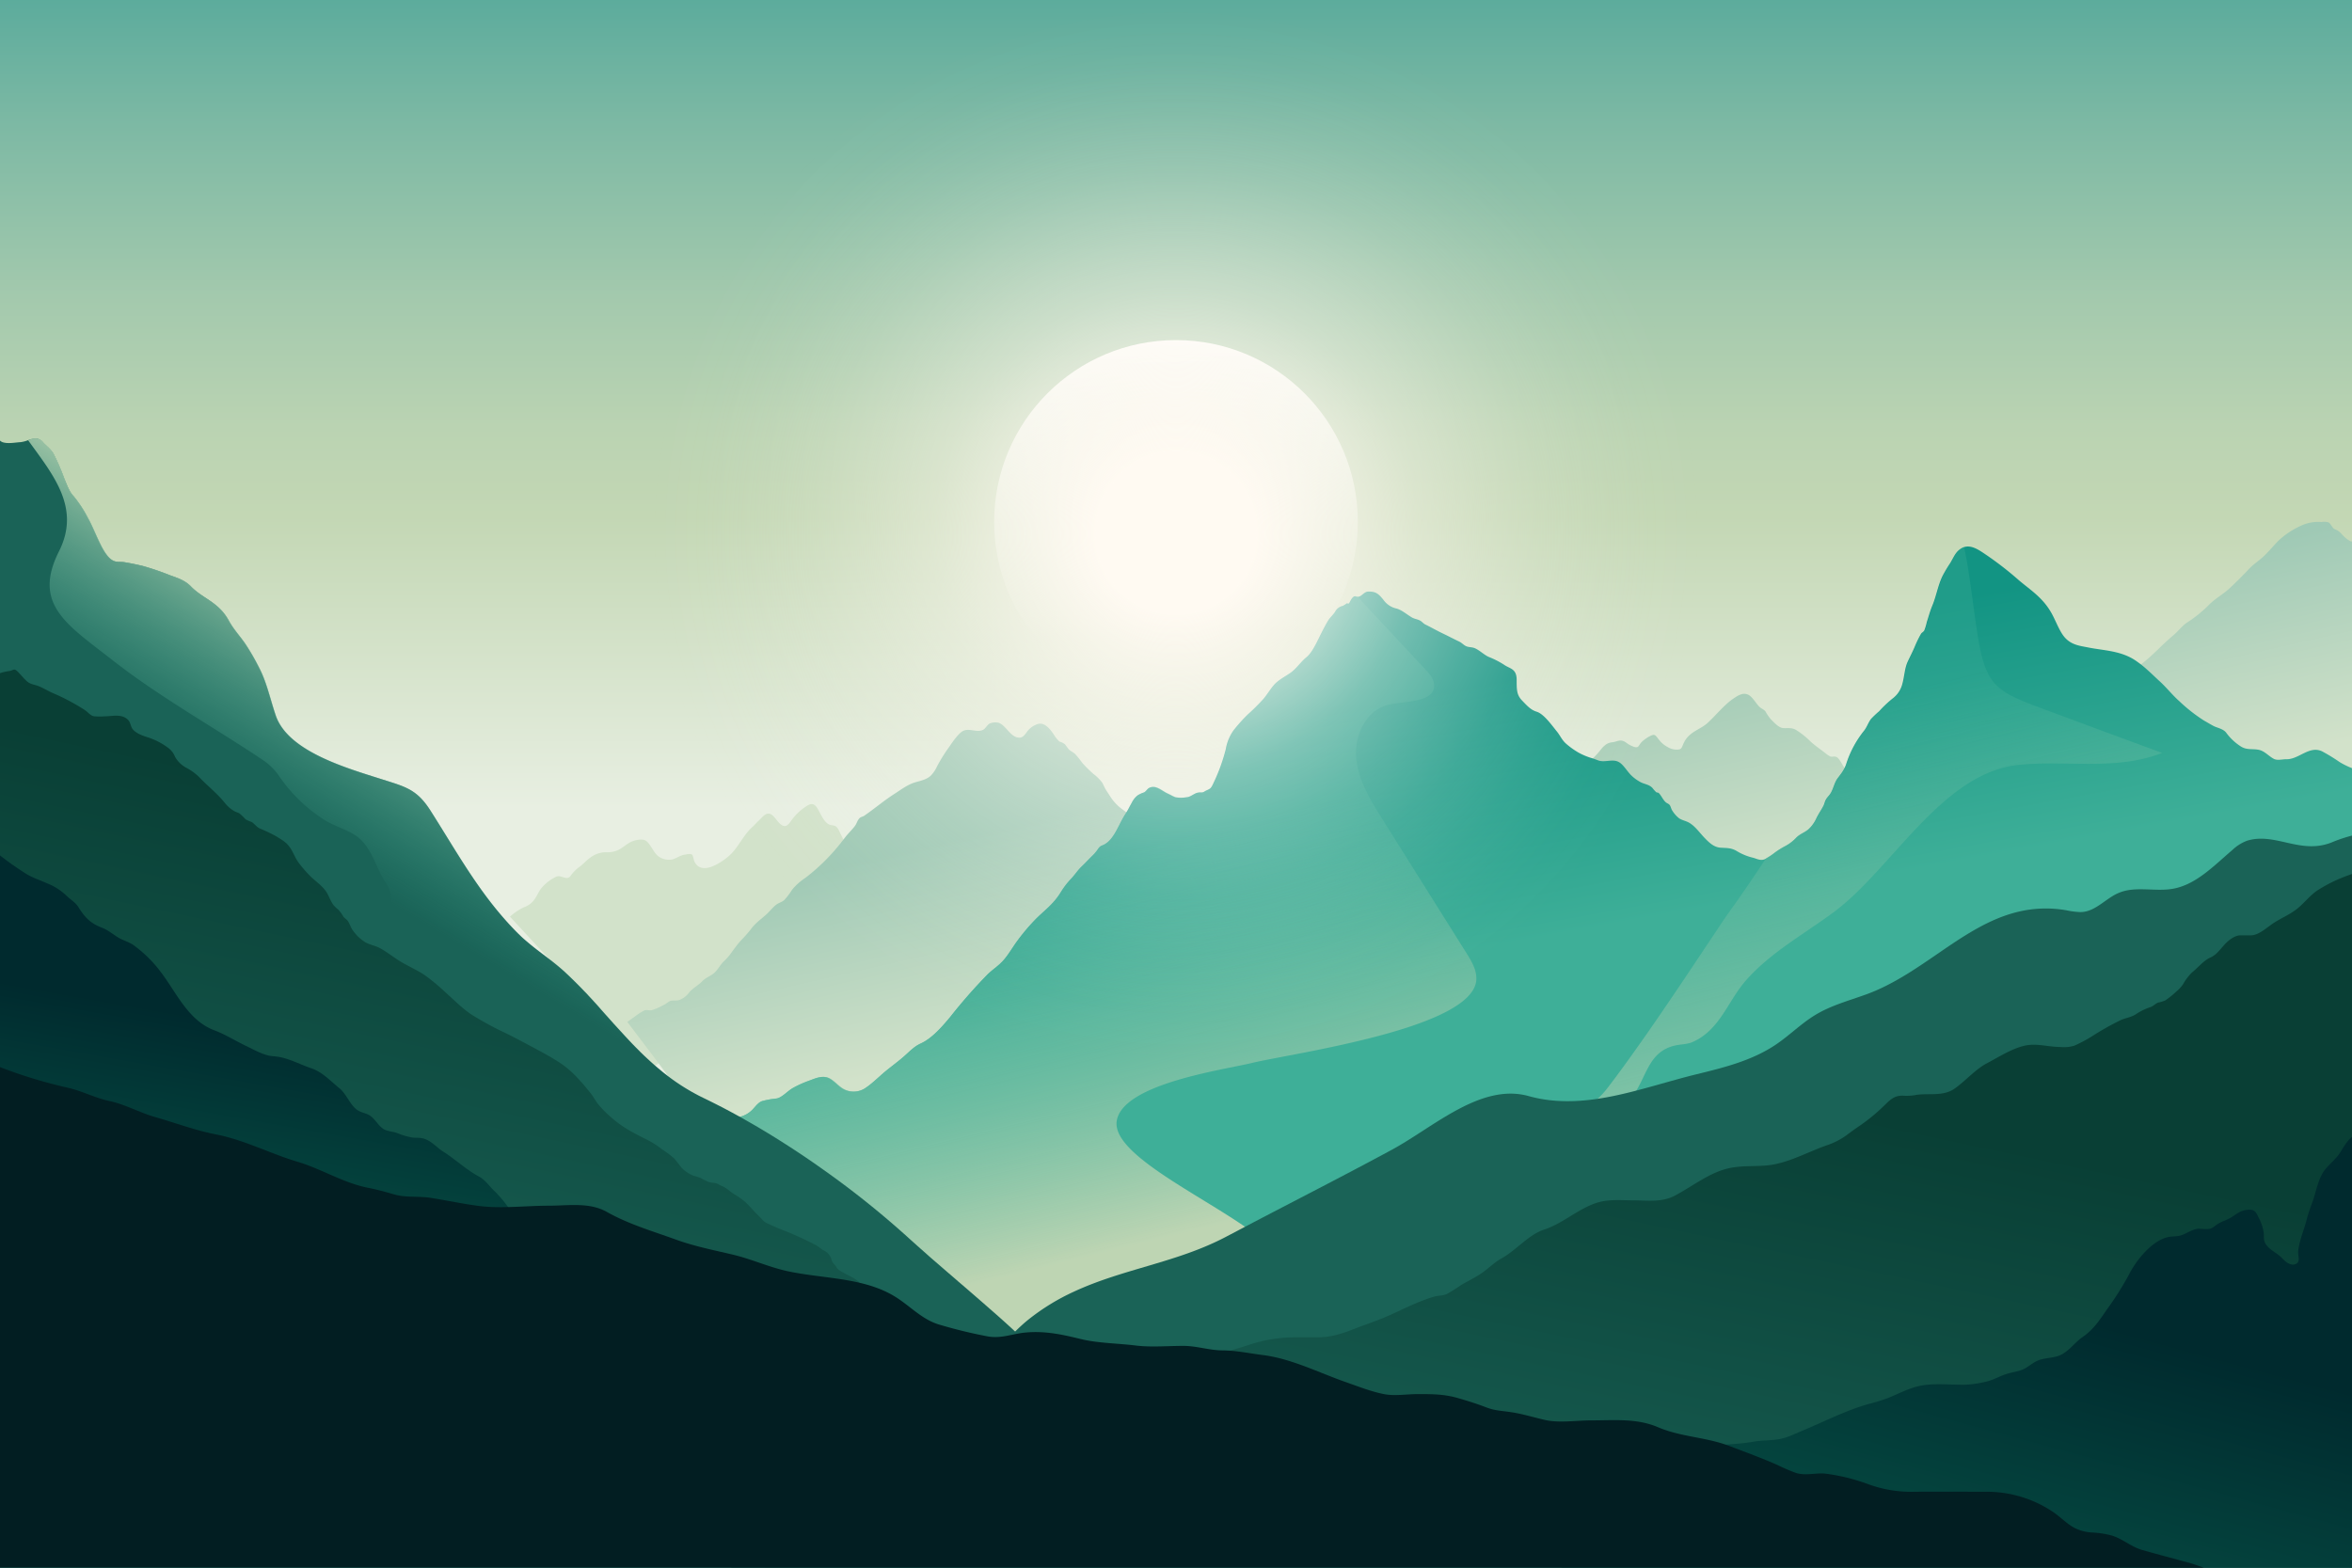 <svg xmlns="http://www.w3.org/2000/svg" xmlns:xlink="http://www.w3.org/1999/xlink" viewBox="0 0 750 500"><rect x="0" y="0" width="750" height="500" fill="#333333" stroke="none"/><defs><style>.cls-1{isolation:isolate;}.cls-2{fill:url(#linear-gradient);}.cls-3{fill:url(#linear-gradient-3);}.cls-4{fill:#d2e2ca;}.cls-5{fill:url(#linear-gradient-4);}.cls-6{fill:url(#linear-gradient-5);}.cls-7{fill:url(#linear-gradient-6);}.cls-8{fill:url(#linear-gradient-7);}.cls-9{fill:#1a6357;}.cls-10{fill:url(#linear-gradient-8);}.cls-11{fill:url(#linear-gradient-9);}.cls-12{fill:url(#linear-gradient-10);}.cls-13{fill:url(#linear-gradient-11);}.cls-14{fill:#021e22;}.cls-15{mix-blend-mode:overlay;fill:url(#radial-gradient);}</style><linearGradient id="linear-gradient" x1="375" y1="-1.43" x2="375" y2="257.82" gradientUnits="userSpaceOnUse"><stop offset="0" stop-color="#5bab9c"/><stop offset="0.16" stop-color="#7db9a4"/><stop offset="0.37" stop-color="#a3c9ad"/><stop offset="0.53" stop-color="#bad3b2"/><stop offset="0.64" stop-color="#c3d7b4"/><stop offset="1" stop-color="#e8efe2"/></linearGradient><linearGradient id="linear-gradient-3" x1="373.46" y1="105.71" x2="375.91" y2="202.51" gradientUnits="userSpaceOnUse"><stop offset="0" stop-color="#fff"/><stop offset="0.25" stop-color="#fff" stop-opacity="0.77"/><stop offset="0.82" stop-color="#fff" stop-opacity="0.19"/><stop offset="1" stop-color="#fff" stop-opacity="0"/></linearGradient><linearGradient id="linear-gradient-4" x1="485.83" y1="296.37" x2="470.66" y2="229.8" gradientUnits="userSpaceOnUse"><stop offset="0" stop-color="#d2e2ca"/><stop offset="1" stop-color="#9fc9b5"/></linearGradient><linearGradient id="linear-gradient-5" x1="350.91" y1="240.02" x2="365.86" y2="322.2" gradientUnits="userSpaceOnUse"><stop offset="0" stop-color="#129483"/><stop offset="1" stop-color="#3eaf98"/></linearGradient><linearGradient id="linear-gradient-6" x1="327.96" y1="405.58" x2="298.6" y2="285.79" gradientUnits="userSpaceOnUse"><stop offset="0" stop-color="#bed5b3"/><stop offset="1" stop-color="#3eaf98" stop-opacity="0.3"/></linearGradient><linearGradient id="linear-gradient-7" x1="615.85" y1="383" x2="577.57" y2="226.83" xlink:href="#linear-gradient-6"/><linearGradient id="linear-gradient-8" x1="212.5" y1="246.2" x2="170.89" y2="315.83" gradientUnits="userSpaceOnUse"><stop offset="0" stop-color="#bed5b3"/><stop offset="1" stop-color="#3eaf98" stop-opacity="0"/></linearGradient><linearGradient id="linear-gradient-9" x1="384.75" y1="311.2" x2="346.83" y2="490.76" gradientUnits="userSpaceOnUse"><stop offset="0" stop-color="#093f35"/><stop offset="1" stop-color="#1a6357"/></linearGradient><linearGradient id="linear-gradient-10" x1="91.76" y1="329.03" x2="76.82" y2="413.16" gradientUnits="userSpaceOnUse"><stop offset="0" stop-color="#002a2e"/><stop offset="0.99" stop-color="#075649"/></linearGradient><linearGradient id="linear-gradient-11" x1="634.78" y1="412.66" x2="603.04" y2="529.3" xlink:href="#linear-gradient-10"/><radialGradient id="radial-gradient" cx="375" cy="170.22" r="167.86" gradientTransform="translate(230.2 -215.31) rotate(45)" gradientUnits="userSpaceOnUse"><stop offset="0.15" stop-color="#fffaf2"/><stop offset="0.24" stop-color="#fffaf2" stop-opacity="0.82"/><stop offset="0.35" stop-color="#fffaf2" stop-opacity="0.61"/><stop offset="0.46" stop-color="#fffaf2" stop-opacity="0.42"/><stop offset="0.58" stop-color="#fffaf2" stop-opacity="0.27"/><stop offset="0.69" stop-color="#fffaf2" stop-opacity="0.15"/><stop offset="0.8" stop-color="#fffaf2" stop-opacity="0.07"/><stop offset="0.9" stop-color="#fffaf2" stop-opacity="0.02"/><stop offset="1" stop-color="#fffaf2" stop-opacity="0"/></radialGradient></defs><g class="cls-1"><g id="BACKGROUND"><rect class="cls-2" width="750" height="500"/><rect class="cls-2" width="750" height="500"/><circle class="cls-3" cx="375" cy="166.45" r="57.98"/><path class="cls-4" d="M278.62,281.67c-.26-2-2.8-4.31-3.74-5.4a58,58,0,0,1-4.11-5.37,50.75,50.75,0,0,1-3.23-6,3.69,3.69,0,0,0-.85-1.21c-.61-.51-1.32-.4-2-.62-2-.68-2.82-3.37-4.14-5.43-1.14-1.78-2.35-1.23-3.63-.36a17.13,17.13,0,0,0-4,3.64c-.87,1.08-1.68,2.74-2.94,2.51-1.84-.33-2.94-3.62-4.68-3.91-1.33-.22-2.39,1.33-3.45,2.31-.69.63-1.31,1.37-2,2-2.77,2.42-4.57,6.74-7.4,9.16s-8.77,6.31-11,1.82c-.24-.5-.46-1.88-.68-2.14-.49-.57-1.92-.15-2.45-.08-1.4.2-2.56,1.13-3.89,1.51a5.72,5.72,0,0,1-4.43-.95c-1.57-1.1-2.53-4-4.05-5-1.19-.79-3.67-.17-4.8.39-1.39.68-2.58,1.88-4,2.55a8.09,8.09,0,0,1-4,.72,8.37,8.37,0,0,0-4.87,1.68c-1.28.87-2.41,2.26-3.69,3.12a12.83,12.83,0,0,0-2.75,2.88c-1.22,1.41-2.84-.51-4.41.1a14.05,14.05,0,0,0-4.6,3.45c-1,1.1-1.7,3-2.67,4.19a7,7,0,0,1-3.08,2.13,18.74,18.74,0,0,0-4.47,3L207.58,341l75.72-59.13Z" transform="translate(0 0)"/><path class="cls-5" d="M749.58,172.66a7.65,7.65,0,0,1-1.71-1.17c-.6-.48-1.15-1.18-1.73-1.73-.79-.74-1-.61-1.85-1.11-.56-.32-1.14-1.68-1.7-2a4.74,4.74,0,0,0-2.34-.15,12.7,12.7,0,0,0-5.73.84,26,26,0,0,0-8.08,5.22c-1.54,1.58-3,3.36-4.59,4.86s-3.22,2.45-4.81,4.16c-1.88,2-3.88,4-5.82,5.82-2.33,2.22-4.89,3.46-7.16,5.83a40.52,40.52,0,0,1-6.65,5.32c-1.65,1.1-2.94,2.9-4.52,4.2-3.37,2.77-6.55,6.43-10,9-.24.19-.48.36-.73.53-1.72,1.18-3.37,2.59-5.07,3.85a42.28,42.28,0,0,1-4.54,2.42c-1.6.93-3.22,1.65-4.82,2.56s-2.93,2.4-4.45,3.41c-2,1.32-4,2.45-6,3.66a50.07,50.07,0,0,0-4.54,3c-5.57,4.21-11.91,3.93-17.92,4.93-2.9.49-5.87.39-8.68,1.65A58,58,0,0,0,619,242c-3,1.92-5.68,5-8.42,7.59a34.52,34.52,0,0,1-10.9,6.9c-1,.44-2.43-1.66-3.34-2.29-1.83-1.29-3.28-3.44-5-5.17a26.56,26.56,0,0,1-3.1-4l-.35-.54c-.55-.86-1.43-2.6-2.18-3s-1.39,0-2.07-.22a10,10,0,0,1-1.79-1.24c-1.41-1.08-3-2.18-4.44-3.46a26.29,26.29,0,0,0-4.8-3.83c-1.38-.74-2.61-.43-4-.53s-2.73-1.61-4-2.88a15.65,15.65,0,0,1-1.59-2.33c-.48-.73-1.3-.94-1.87-1.47-1.28-1.18-2.38-3.51-3.94-4.07s-3,.36-4.25,1.2c-3.14,2.05-5.65,5.38-8.55,8-2.29,2.07-5.65,2.63-7.4,6.1-.77,1.54-.62,2.23-2,2.32a5.52,5.52,0,0,1-3.19-.79,8.52,8.52,0,0,1-2.78-2.32c-.45-.54-1-1.44-1.54-1.58-.86-.2-3.54,1.64-4.23,2.51-.91,1.13-.73,1.64-2.14,1.33a8.85,8.85,0,0,1-2.72-1.48c-1.79-1.16-2.65-.18-4.39,0-1.44.15-2.55,1-3.69,2.49a23.33,23.33,0,0,1-2.4,2.62,27,27,0,0,0-5,5.57l26.42,43.51H750V172.68A.86.86,0,0,1,749.58,172.66ZM362.84,261.82a28.37,28.37,0,0,0-3.57-2.7c-.42-.29-.84-.59-1.25-.9a15,15,0,0,1-4-4.22c-.48-.75-1-1.5-1.45-2.24s-.74-1.54-1.11-2.16a14.18,14.18,0,0,0-2.84-2.8,45,45,0,0,1-3.47-3.44,30.68,30.68,0,0,0-2.34-2.91c-.64-.57-1.35-.85-2-1.45l-1.21-1.61a5.18,5.18,0,0,0-1.79-.89,10.68,10.68,0,0,1-1.7-2.11c-1.6-2.44-3.48-4.39-5.78-3.24a6.71,6.71,0,0,0-3,2.47c-1,1.35-1.59,1.85-2.93,1.57-2.32-.49-3.79-3.91-5.92-4.66a4.78,4.78,0,0,0-2.87.22c-.73.32-1.32,1.56-2.08,2-1.94,1-4.34-.57-6.31.32-1.51.69-3.38,3.45-4.55,5.15a51.24,51.24,0,0,0-3.83,6.13,10.41,10.41,0,0,1-2.06,3.06c-1.31,1.23-3.28,1.62-4.8,2.06-2.54.73-4.6,2.34-6.95,3.85-3.23,2.08-6.3,4.7-9.5,6.89-.39.27-1,.33-1.35.66-.81.71-.92,1.72-1.59,2.6-1,1.31-2.18,2.39-3.21,3.75l-.5.64a64.06,64.06,0,0,1-12.05,12.12,18.64,18.64,0,0,0-4.28,3.84,20.7,20.7,0,0,1-2.51,3.28c-.79.67-1.66.81-2.47,1.41-1,.74-2,2-2.94,2.9-1.77,1.65-3.66,2.85-5.23,5a44.38,44.38,0,0,1-3.22,3.64c-1.26,1.41-2.37,3-3.52,4.57a23.71,23.71,0,0,1-2.1,2.24c-.9.95-1.61,2.26-2.51,3.17-1.26,1.28-2.86,1.62-4.13,2.94s-2.95,2.12-4.24,3.65a6.57,6.57,0,0,1-3.22,2.37c-.92.25-1.8-.05-2.71.26-.69.24-1.27.91-2,1.21a19.69,19.69,0,0,1-3.93,1.73c-.78.15-1.53-.2-2.32.07a16.76,16.76,0,0,0-2.69,1.68c-1.4,1-2.77,2-2.77,2L210,339.1l15.26,20.63,11.51,15.57,23.68-11.79L384,302C382.62,301.79,363.94,262.86,362.84,261.82Z" transform="translate(0 0)"/><path class="cls-6" d="M750,245V500H0V453.06l108.1-44.8,28.65-11.87h0l13.2-5.48,16.9-7,7-2.91h0l24.61-10.21h0l18-7.47,8.66-3.59,8-3.33a8.33,8.33,0,0,0,6.17-1.9c.87-.71,1.53-1.67,2.31-2.4l.24-.21h0a1.74,1.74,0,0,1,.27-.22,2.6,2.6,0,0,1,.45-.28h0a3.13,3.13,0,0,1,.6-.24,26.93,26.93,0,0,1,4.33-.77c1.74-.21,3.54-2.33,5.21-3.3a31.65,31.65,0,0,1,5-2.29c2.23-.82,4.59-2,6.81-.8,1.81,1,3.22,3,5.12,3.69a6.78,6.78,0,0,0,5.87-.38c2.31-1.4,4.53-3.69,6.7-5.5,1.84-1.53,3.74-2.91,5.57-4.46,2.07-1.77,3.55-3.51,5.87-4.56,3.47-1.58,6.64-5.15,9.46-8.57a168.65,168.65,0,0,1,11.81-13.45c1.45-1.4,3.05-2.45,4.48-3.88,1.84-1.84,3.32-4.52,4.95-6.75a64.07,64.07,0,0,1,5.62-6.69c2.83-2.93,5.77-4.85,8.17-8.7a26,26,0,0,1,3.35-4.42c1.21-1.24,2.23-2.86,3.45-4s2.36-2.44,3.58-3.59a13.31,13.31,0,0,0,1.7-2.1c.7-.94,1-.83,1.84-1.26,3.35-1.74,4.59-6.48,7-10.08a.75.75,0,0,0,.07-.12,15,15,0,0,0,.87-1.5c.33-.62.65-1.24,1-1.82,0,0,0,0,0-.06a7.39,7.39,0,0,1,.42-.66,6,6,0,0,1,1.36-1.47,9.21,9.21,0,0,1,2-.92c.62-.28,1.05-1.09,1.56-1.38,2.17-1.21,4.12.91,6.05,1.77.86.38,1.64.89,2.45,1.16a10.37,10.37,0,0,0,3.47,0c1.2-.06,2.08-.92,3.21-1.36a3.74,3.74,0,0,1,1.48-.17c.81,0,1-.31,1.59-.6,1.28-.59,1.53-.55,2.39-2.46a57.18,57.18,0,0,0,3.91-10.79,14.49,14.49,0,0,1,2.44-5.94,53,53,0,0,1,4.46-5,68,68,0,0,0,5-4.95c1.43-1.63,2.7-4,4.23-5.34s3.08-2.07,4.62-3.18c1.82-1.31,3.21-3.48,4.95-4.87s3.18-4.51,4.41-7c.76-1.53,1.64-3.25,2.48-4.64.67-1.11,1.54-1.76,2.24-2.82a3.59,3.59,0,0,1,2.43-1.91,6.46,6.46,0,0,0,1.25-.78c.21-.14.46.16.7,0s.5-.88.79-1.31c.4-.59.88-1.18,1.48-.93l.22.07.14,0c1.4.26,2.08-1.63,3.65-1.64,2.42,0,3.26.67,5.05,3a6.89,6.89,0,0,0,4,2.44c1.74.55,3.17,1.86,4.79,2.81.89.52,1.86.55,2.74,1.08.53.32,1,.9,1.54,1.17,1.94.95,3.76,2,5.71,2.93,1.74.83,3.45,1.74,5.2,2.57.72.35,1.36,1.07,2.06,1.4.93.43,1.94.27,2.88.69,1.5.67,2.8,2,4.3,2.72a28.81,28.81,0,0,1,4.86,2.46c1.92,1.4,4.17,1.21,4.13,5,0,3,0,4.7,1.71,6.47s2.79,3,4.68,3.59c2.26.7,4.7,4.16,6.45,6.32,1.1,1.36,1.58,2.69,2.89,3.85a25.73,25.73,0,0,0,4,2.87,21.46,21.46,0,0,0,4.47,1.83c.57.2,1.14.39,1.7.62,2.1.85,4.6-.55,6.62.53,1.4.74,2.5,2.64,3.7,3.95a12.78,12.78,0,0,0,2.94,2.29c1.35.86,2.93.82,4.09,2a13.23,13.23,0,0,0,1.22,1.38c.24.18.65.09.87.32.8.8,1.31,2.13,2.21,2.92.38.33.94.46,1.26.89s.43,1.15.76,1.68a9.52,9.52,0,0,0,2.27,2.57c1.05.66,2.25.81,3.33,1.48,1.75,1.08,3,2.85,4.48,4.45,1.76,1.85,3.23,3.28,5.44,3.42,1.91.12,3.33,0,5.15,1.1a17.87,17.87,0,0,0,5.15,2.1c1.08.29,2.08.87,3.23.62a3,3,0,0,0,.74-.27,23.85,23.85,0,0,0,2.43-1.57,25,25,0,0,1,3.7-2.39,13.81,13.81,0,0,0,3.74-2.87c1.2-1.12,2.53-1.51,3.75-2.52a11.06,11.06,0,0,0,2.66-3.75c.67-1.35,1.5-2.49,2.18-3.82.3-.61.41-1.29.74-1.9.46-.87,1.18-1.41,1.66-2.29.79-1.43,1.14-3.23,2.05-4.49l.58-.78.52-.69a12.56,12.56,0,0,0,1.1-1.74c.07-.13.14-.28.21-.42s.25-.58.36-.9c.06-.17.12-.34.17-.52a32.84,32.84,0,0,1,5.58-10.23c.87-1.1,1.36-2.61,2.19-3.72a33,33,0,0,1,2.59-2.45,36.18,36.18,0,0,1,4.44-4.18,8.39,8.39,0,0,0,3-4.67c.64-2.29.73-5,1.69-7,.74-1.61,1.49-3,2.21-4.69a36.09,36.09,0,0,1,2-4.13c.33-.52.74-.56,1.08-1.13a18,18,0,0,0,.79-2.65c.58-1.78,1-3.38,1.66-5,1.35-3.13,1.86-6.6,3.31-9.62a41.75,41.75,0,0,1,2.49-4.19c.86-1.41,1.49-3,2.6-4a3.21,3.21,0,0,1,.41-.34,4.16,4.16,0,0,1,.45-.32l.28-.16a3.41,3.41,0,0,1,.48-.22c2.65-1,5.27,1.07,7.81,2.77a106.47,106.47,0,0,1,9.79,7.65c3.71,3.18,7.69,5.53,10.53,10.64,1.37,2.45,2.52,5.81,4.22,7.71,2.21,2.47,5,2.66,7.56,3.19,5.06,1,10.56,1,15.28,4.35.47.33.93.67,1.37,1,2.05,1.6,3.89,3.45,5.9,5.3,2.23,2,4.19,4.54,6.43,6.5a51.22,51.22,0,0,0,7.8,6.12c1,.57,2,1.17,3,1.71,1.22.66,3.16.89,4.16,2.25a17.2,17.2,0,0,0,4.47,4.22c2,1.36,3.82.73,5.92,1.18,1.82.39,3.1,2,4.76,2.88,1.16.59,2.75.08,4,.11,4,.08,7.34-4.53,11.46-2.47a57.33,57.33,0,0,1,5.54,3.4A26.07,26.07,0,0,0,750,245Z" transform="translate(0 0)"/><path class="cls-7" d="M150.51,396.15c4.3,27,30.61,45.54,57.17,51.86s54.34,3.56,81.58,5.4c28.18,1.91,58.57,8.33,83.14-5.59,15.84-9,26.22-24.94,36-40.31C417,394,353.22,373,356.13,357.33c2.18-11.77,34.2-16.14,43-18.29,12.67-3.11,71.81-11.05,71.65-27,0-3-1.69-5.72-3.29-8.27l-26.71-42.56c-3.8-6.06-7.71-12.43-8.33-19.56s3.23-15.19,10.19-16.85c5.82-1.38,15.15-.65,14.65-6.6-.15-1.8-1.44-3.26-2.67-4.58l-21.75-23.33a2,2,0,0,1-.36-.1c-.6-.25-1.08.34-1.48.93-.29.43-.45,1-.79,1.31s-.49-.12-.7,0a6.46,6.46,0,0,1-1.25.78,3.59,3.59,0,0,0-2.43,1.91c-.7,1.06-1.57,1.71-2.24,2.82-.84,1.39-1.72,3.11-2.48,4.64-1.23,2.46-2.58,5.5-4.41,7s-3.13,3.56-4.95,4.87c-1.54,1.11-3.12,1.88-4.62,3.18s-2.8,3.71-4.23,5.34a68,68,0,0,1-5,4.95,53,53,0,0,0-4.46,5,14.49,14.49,0,0,0-2.44,5.94,57.18,57.18,0,0,1-3.91,10.79c-.86,1.91-1.11,1.87-2.39,2.46-.61.29-.78.6-1.59.6a3.74,3.74,0,0,0-1.48.17c-1.13.44-2,1.3-3.21,1.36a10.37,10.37,0,0,1-3.47,0c-.81-.27-1.59-.78-2.45-1.16-1.93-.86-3.88-3-6.05-1.77-.51.29-.94,1.1-1.56,1.38a9.21,9.21,0,0,0-2,.92c-1.7,1.25-2.45,3.69-3.75,5.63-2.4,3.6-3.64,8.34-7,10.08-.83.43-1.14.32-1.84,1.26a13.31,13.31,0,0,1-1.7,2.1c-1.22,1.15-2.36,2.44-3.58,3.59s-2.24,2.79-3.45,4a26,26,0,0,0-3.35,4.42c-2.4,3.85-5.34,5.77-8.17,8.7a64.07,64.07,0,0,0-5.62,6.69c-1.63,2.23-3.11,4.91-4.95,6.75-1.43,1.43-3,2.48-4.48,3.88a168.65,168.65,0,0,0-11.81,13.45c-2.82,3.42-6,7-9.46,8.57-2.32,1.05-3.8,2.79-5.87,4.56-1.83,1.55-3.73,2.93-5.57,4.46-2.17,1.81-4.39,4.1-6.7,5.5a6.78,6.78,0,0,1-5.87.38c-1.9-.73-3.31-2.73-5.12-3.69-2.22-1.16-4.58,0-6.81.8a31.65,31.65,0,0,0-5,2.29c-1.67,1-3.47,3.09-5.21,3.3a26.93,26.93,0,0,0-4.33.77c-1.65.46-2.51,2.23-3.9,3.37a8.33,8.33,0,0,1-6.17,1.9L150,390.91C150.06,392.65,150.24,394.4,150.51,396.15Z" transform="translate(0 0)"/><path class="cls-8" d="M502.79,357.21a5.22,5.22,0,0,0-.74,4.49c2.75-.72,3.51-3.37,5.66-4.79a47.81,47.81,0,0,1,6.67-3.14c2.62-1.11,3.45-.9,5.63-3.45,5.13-6,5.11-15,14.4-16.92,1.73-.35,3.56-.34,5.18-1,8.89-3.84,11.33-13.11,17.17-19.73,7.85-8.89,18.38-14.67,27.83-21.64,18.74-13.8,34.65-44.68,59.26-47.1,15.26-1.5,31.35,1.91,45.59-3.8q-19-7-38-14.06c-14.59-5.42-18.09-7.17-20.66-22.55-1.42-8.48-2.59-20.28-4.47-29.08a5.09,5.09,0,0,0-1.62,1c-1.11,1-1.74,2.57-2.6,4a41.75,41.75,0,0,0-2.49,4.19c-1.45,3-2,6.49-3.31,9.62-.7,1.65-1.08,3.25-1.66,5a18,18,0,0,1-.79,2.65c-.34.57-.75.61-1.08,1.13a36.09,36.09,0,0,0-2,4.13c-.72,1.65-1.47,3.08-2.21,4.69-1,2.08-1,4.75-1.69,7a8.39,8.39,0,0,1-3,4.67,36.18,36.18,0,0,0-4.44,4.18,33,33,0,0,0-2.59,2.45c-.83,1.11-1.32,2.62-2.19,3.72A32.84,32.84,0,0,0,589,243.15a15.08,15.08,0,0,1-2.94,5c-.91,1.26-1.26,3.06-2.05,4.49-.48.88-1.2,1.42-1.66,2.29-.33.61-.44,1.29-.74,1.9-.68,1.33-1.51,2.47-2.18,3.82a11.06,11.06,0,0,1-2.66,3.75c-1.22,1-2.55,1.4-3.75,2.52a13.81,13.81,0,0,1-3.74,2.87,25,25,0,0,0-3.7,2.39,23.85,23.85,0,0,1-2.43,1.57c-3.91,5.94-7.93,11.82-12.08,17.59-1.23,1.72-2.39,3.5-3.56,5.26-7.43,11.13-14.81,22.28-22.46,33.25-4,5.68-8,11.34-12.2,16.82a28,28,0,0,1-6,5.93A16.43,16.43,0,0,0,502.79,357.21Z" transform="translate(0 0)"/><path class="cls-9" d="M417.8,500H0V140.53a2.74,2.74,0,0,0,.78.49c1.76.61,4,.1,5.82,0a10.23,10.23,0,0,0,2.28-.59,7.14,7.14,0,0,1,2.66-.54h.17a4,4,0,0,1,.5.11,2.72,2.72,0,0,1,.58.26,3.44,3.44,0,0,1,.82.7c1.11,1.27,2.51,2.17,3.48,3.83a70.25,70.25,0,0,1,3.43,7.93c1,2.34,1.56,4.07,2.94,5.53A38.65,38.65,0,0,1,28,165.17c2.42,4.21,4.6,11.56,7.77,13.48,1.39.84,2.57.43,4,.68,1.91.31,3.89.73,5.79,1.19a85.15,85.15,0,0,1,8.58,2.93c2.24.82,4.75,1.54,6.75,3.6,3.78,3.9,8.75,4.92,12,10.78,1.63,3,3.51,4.88,5.31,7.5a73.49,73.49,0,0,1,4.53,7.87c2.32,4.48,3.41,9.76,5.19,15,3.94,11.52,22.64,16.77,34.15,20.44,7.35,2.33,10.92,3.19,15.19,9.89,8.69,13.62,16.08,27.38,28,39.26l.85.82c.29.27.57.54.86.79s.59.53.89.77.59.51.89.75c1.67,1.4,3.4,2.7,5.11,4l1.66,1.26.68.53,1.14.91,0,0c.45.37.9.74,1.34,1.12s.89.77,1.33,1.17l1.59,1.5q2.37,2.27,4.56,4.56c.49.51,1,1,1.46,1.54l.6.64,1.48,1.61c.69.75,1.37,1.51,2,2.26l4,4.48c1,1.09,2,2.19,3,3.27.74.81,1.5,1.63,2.26,2.43.6.64,1.21,1.27,1.82,1.89l.1.1,1.41,1.42,1.17,1.13c1,.94,2,1.86,3,2.74.27.25.55.49.84.73s.46.4.69.59l1.08.9q1.31,1.06,2.67,2.07c.4.3.81.6,1.23.89l.09.07.47.33c.2.14.4.28.61.41,1.46,1,3,1.93,4.55,2.82l.88.48a3.13,3.13,0,0,0,.36.19c.39.22.79.43,1.19.63l1.25.62q2.08,1,4.2,2.08c2.11,1.07,4.24,2.19,6.37,3.37.71.38,1.42.78,2.13,1.18.43.25.87.49,1.3.75q1,.56,2,1.14c.77.44,1.53.89,2.3,1.35l2.23,1.35,2.24,1.37,2.22,1.4c3.71,2.34,7.39,4.8,11,7.31l.46.33q1.86,1.31,3.69,2.62a287.43,287.43,0,0,1,24.57,19.79c.86.78,1.71,1.55,2.57,2.31,1.24,1.12,2.48,2.21,3.72,3.3,1,.92,2.07,1.83,3.1,2.72l3.19,2.76,3.86,3.34,2.34,2h0c2.11,1.83,4.22,3.65,6.31,5.48l1.56,1.37c3.47,3,6.92,6.15,10.33,9.35l1.58,1.48c.53.5,1.06,1,1.58,1.51.79.75,1.58,1.52,2.36,2.29s1.57,1.54,2.35,2.32q2.34,2.36,4.65,4.8,2.1,2.22,4.25,4.33c.44.43.87.85,1.32,1.27l.95.89c.48.47,1,.93,1.48,1.39l1,.93.05,0h0c2.37,2.15,4.79,4.21,7.24,6.21.88.72,1.76,1.43,2.65,2.13C377.13,471.92,398.46,483.58,417.8,500Z" transform="translate(0 0)"/><path class="cls-10" d="M338.63,439.29c-15.82-16.77-32.76-29.86-49.51-45.05-18-16.34-42.4-33.35-64.69-44-19.48-9.35-28.76-26-44.35-40.3-4.59-4.22-10.14-7.52-14.79-12.15-11.91-11.88-19.3-25.64-28-39.26-4.27-6.7-7.84-7.56-15.19-9.9C110.6,244.93,91.9,239.68,88,228.16c-1.78-5.2-2.87-10.48-5.19-15a73.49,73.49,0,0,0-4.53-7.87c-1.8-2.62-3.68-4.51-5.31-7.5C69.72,192,64.75,191,61,187.06c-2-2.07-4.51-2.79-6.75-3.61a85.15,85.15,0,0,0-8.58-2.93c-1.9-.46-3.88-.88-5.79-1.2-1.47-.24-2.65.17-4-.67-3.17-1.92-5.35-9.27-7.77-13.49a39.66,39.66,0,0,0-4.58-6.93c-1.38-1.46-2-3.19-2.94-5.53a71.23,71.23,0,0,0-3.43-7.94c-1-1.65-2.37-2.55-3.48-3.82-1.41-1.62-3.09-1.1-4.73-.54,8.06,11.15,16.85,21.57,9.86,35.44-8.57,17,2.67,23.42,17,34.67,15.13,11.85,31.9,21.11,47.87,31.8A19.46,19.46,0,0,1,89,247.53a50.12,50.12,0,0,0,14.57,14.06c3,1.83,6.62,2.86,9.55,4.72,4.67,2.95,6.16,8.45,8.51,12.89,1,1.92,2.34,3.39,2.84,5.53.35,1.49.11,2.48,1,4,2.06,3.6,6.45,6.16,10.2,7.9,4,1.83,7.21,3,10.13,6.19,2.49,2.73,2.15,4.79,2.39,8.22.59,8.5,9.33,15.9,13.92,22.75,6,8.91,9.24,18.83,16.68,27,17.17,18.82,39.14,30.16,60.52,44,25.71,16.68,52.22,30.47,82,39.68,6.82,2.11,22.69,9.1,33.64,9.86A170.15,170.15,0,0,1,338.63,439.29Z" transform="translate(0 0)"/><path class="cls-9" d="M750,266.5V500H243.75c2.64-3.15,5.32-6.2,8.11-9.07,1.55-1.61,3.14-3.17,4.77-4.65,13.05-11.89,28-20.42,41-32.21,2.05-1.85,4.05-3.79,6-5.84,3-3.14,5.82-6.71,8.71-10.33,2.7-3.4,5.44-6.84,8.31-10a72.17,72.17,0,0,1,5.52-5.54c.64-.56,1.28-1.11,1.94-1.63a70,70,0,0,1,14.34-8.77c15.9-7.38,32.9-9.24,48.66-17.58l5.88-3.1c15.61-8.19,31.31-16.18,46.83-24.57,13.28-7.18,28.38-21.38,43.64-17.12,18,5,36.1-2.73,53.68-7,8.74-2.14,17.67-4.36,25.22-9.48,4.28-2.9,8-6.66,12.42-9.35,5-3.07,10.79-4.6,16.3-6.6,17.7-6.41,30.72-21.93,48.08-26.26a37.75,37.75,0,0,1,15.77-.57,26,26,0,0,0,4.36.57,8.32,8.32,0,0,0,1.12-.07c4.16-.55,7.23-4.34,11.1-6,5.43-2.36,11.67-.33,17.45-1.38,7.37-1.33,13-7.35,18.86-12.32a13.89,13.89,0,0,1,4.74-3c9.22-2.79,17.29,4.81,27.56.3A49.42,49.42,0,0,1,750,266.5Z" transform="translate(0 0)"/><path class="cls-11" d="M274.15,409.3c-.66-1.62-6.58-3.52-7.35-5a5.51,5.51,0,0,0-.74-1,6.42,6.42,0,0,1-.79-1.1,4.7,4.7,0,0,0-3-3.57,15.12,15.12,0,0,0-2.07-1.48,102.13,102.13,0,0,0-11.54-5.2c-1.36-.55-2.71-1.2-4-1.78-1.17-.49-1.71-1.4-2.72-2.36-1.76-1.67-3.28-3.71-5.15-5.15-1-.77-2-1.37-3-2-.82-.52-1.7-1.34-2.49-1.82s-1.29-.6-2-1c-1.16-.77-2.21-.48-3.38-.88a26.84,26.84,0,0,1-2.57-1.29,17.73,17.73,0,0,0-2.22-.68,11.47,11.47,0,0,1-3.58-2.33c-.36-.39-.69-.8-1-1.23-.54-.69-1.06-1.41-1.67-2.05a34.15,34.15,0,0,0-3.82-2.85,27.89,27.89,0,0,0-4.7-3c-4-2-8-4-11.59-7.27a32.52,32.52,0,0,1-4.07-4.13c-.82-1.06-1.49-2.36-2.32-3.4-3.06-3.83-6.06-7.27-9.77-9.71-2.66-1.75-5.59-3.34-8.35-4.81-3.36-1.8-6.66-3.59-10.06-5.21-.32-.15-.64-.3-1-.47h0c-2.76-1.36-5.58-2.94-8.24-4.56-3.05-1.85-5.78-4.67-8.6-7.18a67.84,67.84,0,0,0-6.88-5.75c-2.59-1.74-5.33-2.86-7.94-4.47-2.15-1.33-4.22-3-6.41-4.18-1.48-.8-3.08-1-4.56-1.82a13.5,13.5,0,0,1-4.08-3.86c-.65-.9-.94-2-1.56-2.95-.4-.58-1-.85-1.41-1.39a14.82,14.82,0,0,0-1.55-2.16,14.71,14.71,0,0,1-1.54-1.44c-1-1.23-1.5-3-2.38-4.32-1.29-2-3.54-3.43-5.09-5a40,40,0,0,1-3.73-4.3c-1-1.32-1.63-3.08-2.54-4.51-1.31-2.05-2.68-2.65-4.43-3.8a50.19,50.19,0,0,0-5.5-2.64c-1-.49-1.62-1.5-2.55-2.05a12.39,12.39,0,0,1-1.91-.84,18.74,18.74,0,0,0-1.92-1.86c-.46-.29-1-.39-1.49-.65a10.39,10.39,0,0,1-3-2.48c-2.6-3.29-5.63-5.55-8.42-8.51a17.49,17.49,0,0,0-4.19-3,9,9,0,0,1-3.46-3.43,6.57,6.57,0,0,0-2.39-3,22,22,0,0,0-6.5-3.28c-1.38-.45-3.42-1.12-4.58-2.49-.68-.81-.69-2.11-1.41-2.9-2-2.19-5.14-1.25-7.43-1.25a22.21,22.21,0,0,1-3.46,0c-1.24-.19-1.9-1.25-3-2A68.29,68.29,0,0,0,16.74,221c-1.49-.66-2.91-1.56-4.42-2.16s-2.66-.49-4-1.79c-1-.94-2-2.24-2.95-3.1s-1.27-.06-2.44.07a15,15,0,0,0-2.95.69V413.63H276.64C275.87,412.1,274.83,411,274.15,409.3ZM748.71,279.21a48.67,48.67,0,0,0-9.37,4.54c-2.63,1.6-4.7,4.51-7.22,6.39-2.2,1.65-4.65,2.67-6.93,4.13s-4.81,4-7.42,4.05c-1.13,0-2.26,0-3.4,0-1.67,0-3.68,1.47-5,2.94-1.54,1.66-2.58,3.26-4.47,4.1-2.25,1-3.88,3.18-5.94,4.81a16.59,16.59,0,0,0-2.81,3.71,11.25,11.25,0,0,1-2.19,2.38,28.33,28.33,0,0,1-3.51,2.82,12.21,12.21,0,0,1-2.27.69c-.89.33-1.57,1.17-2.49,1.45a18.89,18.89,0,0,0-4.7,2.33c-1.47.9-3.17,1.12-4.7,1.78a90.08,90.08,0,0,0-9.22,5.2,43.67,43.67,0,0,1-5.66,3,11.81,11.81,0,0,1-4.5.39c-3.83,0-7.55-1.28-11.38-.39-4.18,1-8,3.51-11.9,5.57-3.64,1.88-6.81,5.59-10.27,8.05-3.91,2.78-8.7,1.31-12.92,2.17a16.82,16.82,0,0,1-3.75.13c-2.07,0-3.28.69-5,2.32a61.09,61.09,0,0,1-8.43,7.12c-1.16.77-2.32,1.59-3.46,2.43a23.54,23.54,0,0,1-6.59,3.73c-3.87,1.29-7.63,3.13-11.48,4.56a39.43,39.43,0,0,1-5.72,1.71c-4.87,1-9.81.18-14.72,1.28-6.16,1.38-11.35,5.61-17.13,8.7-4.26,2.29-8.86,1.54-13.34,1.54-3.36,0-6.79-.33-10.12.38-6.51,1.41-11.87,6.85-18.26,8.93-5,1.61-8.94,6.61-13.64,9.21-2.44,1.35-4.44,3.49-6.78,5-2,1.31-4.07,2.3-6.09,3.48a52.08,52.08,0,0,1-4.58,2.88c-1.36.6-2.78.44-4.18.87-4.65,1.39-9.34,3.74-13.87,5.81-3.88,1.75-7.76,3-11.65,4.51-1.26.5-2.52,1-3.77,1.35a24.94,24.94,0,0,1-7.73,1.27c-2.64,0-5.28,0-7.92,0a47.79,47.79,0,0,0-14.57,2.6c-3.18,1-6.4,2.14-9.66,2.06a11.74,11.74,0,0,1-2.73-.38c-6.32-1.66-13.15.38-19.05,3.88-2,1.17-3.85,3.23-6,3.64-2.52.49-5-.58-7.48.79a22.35,22.35,0,0,1-5,2.23h0a3.37,3.37,0,0,1-.34.09,14,14,0,0,0-2.72.73c-1.36.65-2.54,2-3.92,2.73a1.3,1.3,0,0,1-.31.16L324,453.46h0l-72.13,36.88L233,500H750V278.74C749.57,278.91,749.14,279.06,748.71,279.21Z" transform="translate(0 0)"/><path class="cls-12" d="M180.36,403a13.39,13.39,0,0,1-3.1.08c-5.95-.12-11.91,0-17.85.08q-4.38.06-8.73,0c-4.66-.09-9.3-.33-13.92-.69h0a192.19,192.19,0,0,1-47.23-9.62c-15.38-5.27-30.21-13.83-46.59-16-11.11-1.46-22.27-2.74-33-6.1-3.26-1-6.63-1.82-10-2.69V272.78a97.55,97.55,0,0,0,8.62,6.05c2.07,1.23,4.5,2,6.69,3a18.55,18.55,0,0,1,5.9,3.8c1.34,1.33,2.81,2.06,3.85,3.68,2,3.21,3.76,5.13,7.44,6.55,2,.75,3.48,2.06,5.23,3.13,1.49.91,3.27,1.37,4.72,2.32a40.58,40.58,0,0,1,8.8,8.6c5,6.5,8.77,15.54,17.1,18.67,3.52,1.32,6.93,3.48,10.34,5.09,2.67,1.28,5.67,3.05,8.61,3.22,4.28.26,8,2.47,12,3.82,3.53,1.17,6.07,4,8.89,6.29,2.47,1.95,3.53,5.7,6.12,7.22,1.46.84,2.9.83,4.27,2s2.38,3.1,4,4c1.15.62,2.8.7,4,1.11a23.55,23.55,0,0,0,5,1.48c1.63.15,2.9-.07,4.48.66,2,.92,3.47,2.63,5.29,3.8,4,2.53,7.31,5.77,11.48,8,2.13,1.16,3.27,3.13,5.1,4.8a38.7,38.7,0,0,1,5,6.18,23.76,23.76,0,0,0,3.89,4.45,11.6,11.6,0,0,0,.95.75c2.52,1.81,5.18,3.15,7.37,5.36C176.68,398.32,180,400.88,180.36,403Z" transform="translate(0 0)"/><path class="cls-13" d="M750,362.62V500H498c-.27-.47-.53-.94-.78-1.42-3.07-5.82-4.94-12.43-6.72-18.71-2.8-9.9-5.42-19.86-7-22a78.44,78.44,0,0,1,23.06,1.82c4.55,1.13,9.18,1.23,13.85,1.67a116.45,116.45,0,0,0,26.65-.25c3.76-.49,7.45-.55,11.17-1.15l.75-.12c2.65-.47,5.4-.37,8.08-.79s4.87-1.57,7.4-2.62c7-2.91,13.92-6.51,21.29-8.61a60.17,60.17,0,0,0,6.17-1.89c3.1-1.22,6-2.81,9.24-3.67,4.94-1.33,10.38-.52,15.48-.61a35.3,35.3,0,0,0,6.76-1c2.22-.51,4.35-1.8,6.54-2.47,1.79-.55,3.82-.75,5.52-1.6s3.1-2.31,5.12-2.92c1.84-.54,3.83-.57,5.64-1.16,3.26-1.06,5.15-4.19,7.89-6.07,3.43-2.35,5.41-5.39,7.77-8.83a97,97,0,0,0,7-11.09c2.18-4.35,7.06-10.52,12.07-11.86,1.69-.46,3.16-.13,4.91-.78s3.29-1.86,5.32-2a22.31,22.31,0,0,0,3.26.09c1.36-.3,1.62-.88,2.76-1.59,1.33-.85,2.95-1.26,4.29-2.1,1.79-1.11,2.91-2.21,5.18-2.42s2.67.62,3.58,2.53a14.42,14.42,0,0,1,1.57,4.63c.21,1.58-.22,2.39.75,3.88,1.17,1.78,3.5,2.72,5,4.24,1,1.06,2.72,2.81,4.54,2,1.58-.73.55-2.78.75-4.3.5-3.78,2-6.9,2.81-10.34a52.34,52.34,0,0,1,1.72-5.08c1.19-3.37,1.8-7.61,4.09-10.46,1.45-1.8,3.2-3.1,4.5-5C747.08,366.3,748.31,363.91,750,362.62Z" transform="translate(0 0)"/><path class="cls-14" d="M698.15,498.47c-5-1.37-10-2.69-15-4.1-3.53-1-6.14-3.47-9.61-4.59a29.09,29.09,0,0,0-6.41-1,13.91,13.91,0,0,1-5.65-1.49C659.1,486,657.2,484,655,482.45a37.78,37.78,0,0,0-21.48-6.67c-7.65,0-15.3-.06-22.95,0a39.78,39.78,0,0,1-15-2.47A62.23,62.23,0,0,0,582.06,470c-3.06-.3-6.18.7-9.21-.17a56.74,56.74,0,0,1-6.07-2.59c-5-2.22-10.16-4.09-15.43-6.1-7.38-2.8-15.35-2.82-22.61-5.93-6.84-2.93-14-2.19-21.37-2.19-4.56,0-10.16.89-14.62-.12-3.69-.83-7.32-2-11.17-2.54-2.88-.44-4.86-.42-7.67-1.5s-5.7-2-8.6-2.84c-4.57-1.39-8.41-1.38-13.15-1.39-3.25,0-7.24.63-10.43.08-4.06-.71-8.63-2.51-12.55-3.89-8.6-3-17.26-7.46-26.4-8.63-4.34-.55-8.68-1.48-13-1.5s-8.21-1.47-12.62-1.43c-4.89,0-10.13.48-15-.12-5.75-.72-12.08-.72-17.67-2.1-5.87-1.44-11.29-2.61-17.41-2.05-4.36.4-7.88,2.08-12.38,1.19a152.11,152.11,0,0,1-15.46-3.79c-5.18-1.62-8.82-5.61-13.29-8.5-10.16-6.58-23.46-5.95-35.05-8.51-5.73-1.27-11.29-3.8-17-5.17-6.16-1.47-12.33-2.66-18.36-4.85-7.34-2.66-15.17-4.95-22-8.81-5.61-3.18-12.26-2-18.6-2-7.2,0-15.17,1-22.29.07-5.06-.65-10.15-1.75-15.25-2.56-4-.64-7.87,0-11.78-1.13-2.86-.84-5.39-1.52-8.3-2.1-7.78-1.54-14.81-6-22.33-8.26-8.85-2.63-17.06-7-26.18-8.77-6.68-1.32-13-3.7-19.56-5.59-4.86-1.41-9.55-4.05-14.38-5.05-4.64-1-8.65-3.19-13.21-4.23A153,153,0,0,1,0,340.34V500H702.71C701.1,499.42,699.54,498.86,698.15,498.47Z" transform="translate(0 0)"/><circle class="cls-15" cx="375" cy="170.22" r="167.86" transform="translate(-10.53 315.02) rotate(-45)"/></g></g></svg>